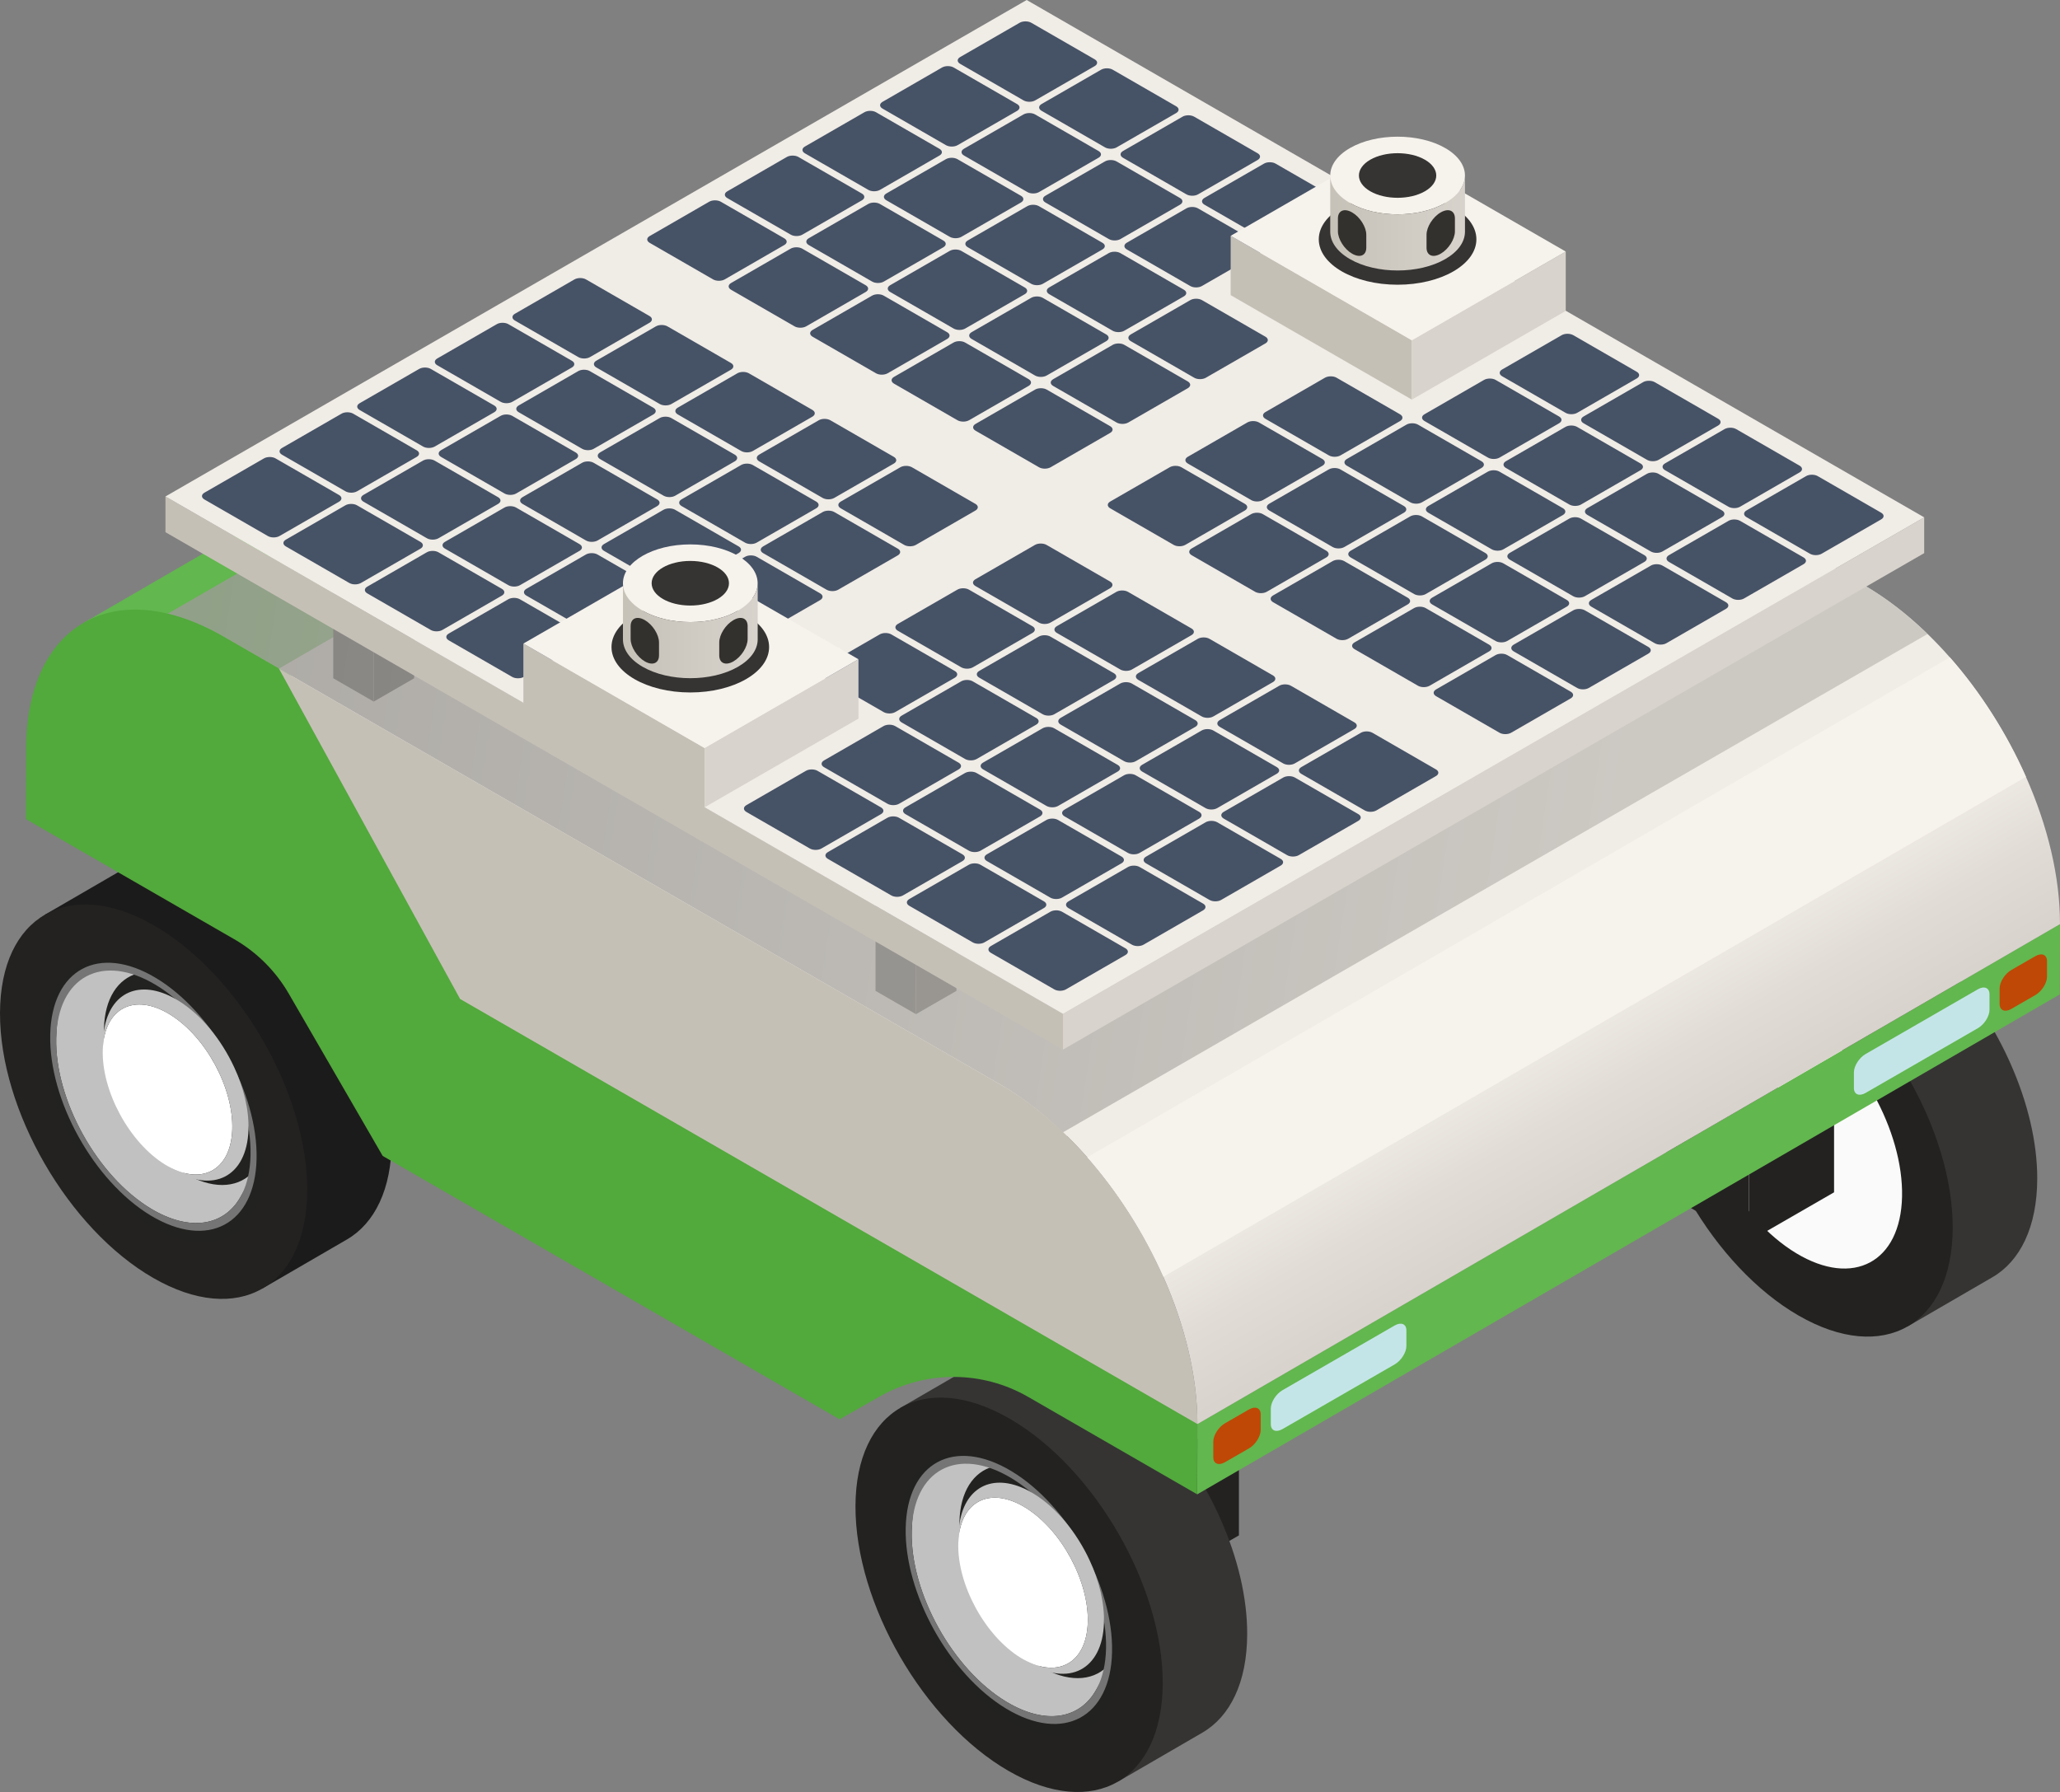 <svg width="200" height="174" viewBox="0 0 200 174" fill="none" xmlns="http://www.w3.org/2000/svg">
<rect x="0" y="0" width="200" height="174" fill="#808080" stroke="none"/>
<path d="M195.212 103.309C193.763 100.029 191.773 96.896 189.442 94.245C187.474 92.008 185.263 90.114 182.926 88.767C178.779 86.375 175.022 86.155 172.309 87.728L164.104 92.49L185.234 128.779L193.439 124.017C196.117 122.463 197.777 119.161 197.79 114.464C197.799 110.884 196.846 107.006 195.212 103.309Z" fill="#353433"/>
<path d="M174.717 93.529C166.48 88.78 159.782 92.594 159.756 102.03C159.73 111.483 166.382 122.991 174.623 127.74C182.861 132.489 189.558 128.679 189.584 119.226C189.61 109.79 182.955 98.278 174.717 93.529Z" fill="#232221"/>
<path d="M174.902 98.628C180.432 101.959 184.806 109.822 184.666 116.189C184.527 122.557 179.93 125.021 174.396 121.689C168.866 118.358 164.492 110.495 164.632 104.128C164.771 97.763 169.368 95.3 174.902 98.628Z" fill="#FAFAFA"/>
<path d="M169.792 120.54L163.305 116.801V109.757L169.792 113.499V120.54Z" fill="#232221"/>
<path d="M178.065 115.772L169.792 120.54V113.499L178.065 108.728V115.772Z" fill="#232221"/>
<path d="M169.792 113.499L163.305 109.757L171.578 104.989L178.065 108.728L169.792 113.499Z" fill="#353433"/>
<path d="M112.013 153.854L105.526 150.112V143.071L112.013 146.81V153.854Z" fill="#232221"/>
<path d="M120.283 149.083L112.013 153.854V146.81L120.283 142.042V149.083Z" fill="#232221"/>
<path d="M112.013 146.81L105.526 143.071L113.796 138.299L120.283 142.042L112.013 146.81Z" fill="#353433"/>
<path d="M118.512 147.529C117.063 144.249 115.072 141.116 112.738 138.465C110.77 136.228 108.56 134.334 106.222 132.987C102.076 130.595 98.319 130.375 95.605 131.948L87.4 136.71L108.53 172.999L116.735 168.237C119.413 166.683 121.073 163.381 121.086 158.684C121.099 155.104 120.146 151.222 118.512 147.529Z" fill="#353433"/>
<path d="M98.017 137.746C89.78 132.997 83.082 136.81 83.056 146.247C83.03 155.699 89.683 167.208 97.923 171.957C106.161 176.706 112.859 172.895 112.888 163.443C112.91 154.006 106.255 142.498 98.017 137.746Z" fill="#232221"/>
<path opacity="0.5" d="M98.004 142.579C92.094 139.17 87.287 141.906 87.267 148.678C87.248 155.46 92.023 163.718 97.933 167.127C103.843 170.535 108.65 167.8 108.67 161.018C108.693 154.246 103.914 145.988 98.004 142.579Z" fill="#232221"/>
<path d="M93.148 141.915L93.569 141.893L96.276 142.197C96.276 142.197 96.863 142.278 96.455 142.388C94.506 142.912 93.213 144.816 93.148 147.797C93.038 152.864 96.513 159.115 100.915 161.766C103.587 163.372 105.982 163.284 107.477 161.834C107.775 161.546 107.292 162.53 107.292 162.53L106.407 164.103C104.825 166.913 101.502 167.522 97.709 165.239C92.5 162.103 88.382 154.699 88.515 148.701C88.609 144.434 90 141.818 93.148 141.915Z" fill="#C1C1C1"/>
<path d="M98.202 142.848C103.733 146.179 108.106 154.042 107.967 160.41C107.827 166.777 103.23 169.241 97.696 165.91C92.166 162.578 87.793 154.715 87.932 148.348C88.071 141.98 92.668 139.517 98.202 142.848ZM98.186 143.521C92.976 140.384 88.645 142.705 88.516 148.701C88.386 154.699 92.5 162.103 97.713 165.239C102.922 168.376 107.253 166.055 107.383 160.057C107.513 154.058 103.396 146.655 98.186 143.521Z" fill="#757575"/>
<path d="M99.567 146.392C103.039 148.535 105.743 153.537 105.61 157.557C105.477 161.581 102.553 163.103 99.081 160.96C95.609 158.817 92.905 153.819 93.038 149.795C93.171 145.771 96.095 144.249 99.567 146.392Z" fill="white"/>
<path d="M93.051 149.024C93.187 144.851 95.807 143.055 99.133 144.408C99.541 144.573 99.963 144.79 100.391 145.055C102.611 146.428 104.553 148.84 105.785 151.497C106.719 153.508 107.247 155.66 107.179 157.606C107.03 162.128 103.743 163.841 99.843 161.429L99.078 160.963C102.55 163.106 105.471 161.584 105.607 157.561C105.665 155.829 105.195 153.912 104.365 152.125C103.269 149.762 101.541 147.616 99.564 146.396C99.181 146.159 98.808 145.968 98.445 145.819C95.486 144.615 93.158 146.214 93.038 149.798C93.035 149.924 93.051 149.024 93.051 149.024Z" fill="#C1C1C1"/>
<path d="M35.456 99.644C34.004 96.365 32.017 93.231 29.683 90.58C27.715 88.343 25.504 86.449 23.166 85.103C19.02 82.71 15.263 82.49 12.549 84.064L4.344 88.825L25.475 125.114L33.68 120.352C36.358 118.799 38.017 115.497 38.03 110.799C38.043 107.219 37.09 103.338 35.456 99.644Z" fill="#1C1B1B"/>
<path d="M14.961 89.865C6.724 85.115 0.026 88.926 7.55761e-05 98.365C-0.026 107.818 6.626 119.326 14.864 124.078C23.102 128.827 29.799 125.014 29.828 115.565C29.854 106.122 23.199 94.613 14.961 89.865Z" fill="#232221"/>
<path opacity="0.5" d="M14.948 94.694C9.039 91.286 4.231 94.021 4.211 100.793C4.192 107.575 8.967 115.833 14.877 119.242C20.787 122.651 25.595 119.915 25.614 113.133C25.634 106.361 20.862 98.103 14.948 94.694Z" fill="#232221"/>
<path d="M10.092 94.031L10.514 94.008L13.22 94.312C13.22 94.312 13.807 94.393 13.399 94.503C11.45 95.028 10.157 96.931 10.092 99.913C9.982 104.979 13.457 111.233 17.856 113.881C20.528 115.487 22.923 115.4 24.418 113.949C24.716 113.661 24.233 114.645 24.233 114.645L23.348 116.219C21.766 119.028 18.443 119.637 14.65 117.355C9.44 114.218 5.323 106.814 5.456 100.816C5.554 96.549 6.944 93.934 10.092 94.031Z" fill="#C1C1C1"/>
<path d="M15.146 94.963C20.68 98.294 25.05 106.157 24.91 112.525C24.771 118.892 20.174 121.356 14.64 118.028C9.11 114.697 4.736 106.834 4.876 100.466C5.015 94.099 9.612 91.632 15.146 94.963ZM15.13 95.636C9.92 92.499 5.589 94.821 5.459 100.816C5.33 106.814 9.444 114.218 14.653 117.355C19.863 120.492 24.194 118.171 24.324 112.172C24.457 106.177 20.339 98.773 15.13 95.636Z" fill="#757575"/>
<path d="M16.508 98.508C19.98 100.651 22.683 105.652 22.55 109.673C22.417 113.697 19.493 115.218 16.021 113.075C12.549 110.932 9.845 105.934 9.978 101.91C10.111 97.886 13.039 96.365 16.508 98.508Z" fill="white"/>
<path d="M9.994 101.14C10.134 96.967 12.75 95.17 16.076 96.523C16.485 96.692 16.906 96.905 17.334 97.171C19.555 98.543 21.496 100.955 22.728 103.613C23.662 105.623 24.187 107.776 24.122 109.721C23.97 114.244 20.686 115.956 16.786 113.545L16.021 113.078C19.493 115.221 22.414 113.7 22.55 109.676C22.608 107.944 22.138 106.028 21.308 104.241C20.213 101.878 18.485 99.731 16.507 98.511C16.128 98.275 15.752 98.084 15.389 97.935C12.429 96.731 10.101 98.33 9.981 101.913C9.978 102.043 9.994 101.14 9.994 101.14Z" fill="#C1C1C1"/>
<path d="M116.253 138.274L116.234 145.098L199.981 96.553L200 89.729L116.253 138.274Z" fill="#62B74E"/>
<path d="M105.435 13.269C100.125 10.207 95.32 9.925 91.849 11.939L8.102 60.484L95.596 115.843L112.269 17.212L105.435 13.269Z" fill="#62B74E"/>
<path d="M20.832 68.538L95.6 115.84L180.958 56.806L110.869 16.4L20.832 68.538Z" fill="#F0ECE6"/>
<path d="M196.696 75.433C194.839 71.235 192.291 67.224 189.305 63.828C186.786 60.963 183.953 58.538 180.954 56.81L97.207 105.355C100.203 107.083 103.036 109.508 105.555 112.373C108.541 115.769 111.089 119.78 112.946 123.978C115.04 128.714 116.263 133.687 116.25 138.277L199.997 89.732C200.013 85.138 198.794 80.166 196.696 75.433Z" fill="url(#paint0_linear_303_236)"/>
<path d="M88.931 89.081L85.002 86.815L88.931 84.552L92.86 86.815L88.931 89.081Z" fill="#3A3938"/>
<path d="M88.931 98.476L85.002 96.21V86.815L88.931 89.081V98.476Z" fill="#2E2D2B"/>
<path d="M92.86 96.21L88.931 98.476V89.081L92.86 86.815V96.21Z" fill="#353433"/>
<path d="M36.283 58.729L32.354 56.463L36.283 54.197L40.212 56.463L36.283 58.729Z" fill="#3A3938"/>
<path d="M36.283 68.124L32.354 65.858V56.463L36.283 58.729V68.124Z" fill="#2E2D2B"/>
<path d="M40.212 65.858L36.283 68.124V58.729L40.212 56.463V65.858Z" fill="#232221"/>
<path opacity="0.8" d="M187.137 61.559C185.198 59.678 183.123 58.056 180.958 56.806L111.819 16.947L105.435 13.266C103.659 12.243 101.947 11.557 100.313 11.136L16.258 59.597C17.98 60.005 19.798 60.723 21.685 61.811L28.123 65.524L97.204 105.351C98.274 105.966 99.315 106.695 100.333 107.475C100.414 107.537 100.491 107.592 100.573 107.656C101.471 108.359 102.333 109.145 103.182 109.958L187.137 61.559Z" fill="url(#paint1_linear_303_236)"/>
<path d="M28.127 65.524L21.688 61.811C11.133 55.725 2.568 60.617 2.532 72.711L2.513 79.535L22.739 91.195C24.94 92.464 26.768 94.29 28.039 96.488L37.155 112.24L81.513 137.814L85.407 135.596C89.881 133.052 95.369 133.065 99.827 135.639L116.227 145.094L116.247 138.27L28.127 65.524Z" fill="#52A93C"/>
<path d="M44.67 96.999L116.25 138.267C116.282 126.173 107.76 111.434 97.207 105.351L27.086 64.925L44.67 96.999Z" fill="#C5C0B6"/>
<path d="M189.306 63.825L105.559 112.37C108.544 115.765 111.092 119.776 112.95 123.975L196.697 75.43C194.839 71.234 192.291 67.22 189.306 63.825Z" fill="#F6F2EC"/>
<path d="M103.202 98.44L16.064 48.205V51.675L103.202 101.913V98.44Z" fill="#C5C0B6"/>
<path d="M186.816 53.708L103.202 101.914V98.44L186.816 50.235V53.708Z" fill="#D8D3CC"/>
<path d="M103.202 98.44L16.064 48.205L99.678 0L186.816 50.235L103.202 98.44Z" fill="#F0ECE6"/>
<path d="M32.915 48.717L27.135 52.047C26.82 52.229 26.314 52.229 26.003 52.047L19.844 48.496C19.532 48.315 19.532 48.024 19.844 47.842L25.624 44.511C25.935 44.33 26.444 44.33 26.755 44.511L32.915 48.063C33.226 48.241 33.226 48.535 32.915 48.717ZM40.449 43.718L34.289 40.167C33.978 39.986 33.469 39.986 33.158 40.167L27.378 43.498C27.063 43.679 27.063 43.971 27.378 44.152L33.537 47.703C33.849 47.885 34.358 47.885 34.669 47.703L40.449 44.369C40.764 44.191 40.764 43.896 40.449 43.718ZM47.986 39.374L41.827 35.823C41.512 35.641 41.007 35.641 40.695 35.823L34.915 39.154C34.604 39.335 34.604 39.626 34.915 39.808L41.075 43.359C41.386 43.54 41.895 43.54 42.206 43.359L47.986 40.028C48.297 39.846 48.297 39.552 47.986 39.374ZM55.52 35.03L49.361 31.478C49.047 31.297 48.541 31.297 48.23 31.478L42.449 34.809C42.138 34.991 42.138 35.282 42.449 35.463L48.609 39.015C48.92 39.196 49.429 39.196 49.74 39.015L55.52 35.684C55.835 35.502 55.835 35.208 55.52 35.03ZM63.058 30.685L56.898 27.134C56.587 26.953 56.078 26.953 55.767 27.134L49.987 30.468C49.675 30.65 49.675 30.941 49.987 31.122L56.146 34.673C56.457 34.855 56.966 34.855 57.278 34.673L63.058 31.339C63.369 31.158 63.369 30.863 63.058 30.685ZM40.822 53.274L35.042 56.605C34.73 56.787 34.221 56.787 33.91 56.605L27.751 53.054C27.436 52.873 27.436 52.582 27.751 52.4L33.531 49.066C33.842 48.885 34.351 48.885 34.662 49.066L40.822 52.617C41.136 52.802 41.136 53.093 40.822 53.274ZM48.356 48.276L42.196 44.725C41.882 44.544 41.376 44.544 41.065 44.725L35.285 48.056C34.974 48.237 34.974 48.529 35.285 48.71L41.444 52.261C41.755 52.443 42.264 52.443 42.576 52.261L48.356 48.93C48.67 48.749 48.67 48.458 48.356 48.276ZM55.893 43.932L49.734 40.381C49.422 40.199 48.913 40.199 48.602 40.381L42.822 43.712C42.511 43.893 42.511 44.184 42.822 44.366L48.982 47.917C49.293 48.098 49.802 48.098 50.113 47.917L55.893 44.583C56.208 44.404 56.208 44.113 55.893 43.932ZM63.427 39.588L57.268 36.036C56.957 35.855 56.448 35.855 56.136 36.036L50.356 39.371C50.045 39.552 50.045 39.843 50.356 40.025L56.516 43.576C56.827 43.757 57.336 43.757 57.647 43.576L63.427 40.245C63.742 40.06 63.742 39.769 63.427 39.588ZM70.965 35.243L64.805 31.692C64.491 31.511 63.985 31.511 63.674 31.692L57.893 35.023C57.582 35.204 57.582 35.496 57.893 35.677L64.053 39.228C64.364 39.41 64.873 39.41 65.184 39.228L70.965 35.897C71.276 35.716 71.276 35.421 70.965 35.243ZM48.729 57.832L42.949 61.167C42.637 61.348 42.128 61.348 41.817 61.167L35.658 57.615C35.346 57.434 35.346 57.143 35.658 56.962L41.438 53.627C41.749 53.446 42.258 53.446 42.569 53.627L48.729 57.178C49.043 57.36 49.043 57.651 48.729 57.832ZM56.266 52.834L50.106 49.283C49.795 49.102 49.286 49.102 48.975 49.283L43.195 52.614C42.884 52.795 42.884 53.087 43.195 53.268L49.354 56.819C49.666 57.001 50.175 57.001 50.486 56.819L56.266 53.485C56.577 53.307 56.577 53.016 56.266 52.834ZM63.8 48.49L57.641 44.939C57.329 44.757 56.82 44.757 56.509 44.939L50.729 48.273C50.418 48.454 50.418 48.746 50.729 48.927L56.889 52.478C57.2 52.659 57.709 52.659 58.02 52.478L63.8 49.147C64.115 48.962 64.115 48.671 63.8 48.49ZM71.337 44.145L65.178 40.594C64.864 40.413 64.358 40.413 64.046 40.594L58.266 43.925C57.955 44.107 57.955 44.398 58.266 44.579L64.426 48.13C64.737 48.312 65.246 48.312 65.557 48.13L71.337 44.796C71.649 44.618 71.649 44.327 71.337 44.145ZM78.871 39.801L72.712 36.25C72.401 36.069 71.892 36.069 71.581 36.25L65.8 39.584C65.489 39.766 65.489 40.057 65.8 40.238L71.96 43.789C72.274 43.971 72.78 43.971 73.091 43.789L78.871 40.458C79.183 40.274 79.183 39.983 78.871 39.801ZM56.636 62.39L50.855 65.725C50.544 65.906 50.035 65.906 49.724 65.725L43.564 62.173C43.253 61.992 43.253 61.701 43.564 61.52L49.345 58.188C49.656 58.007 50.165 58.007 50.476 58.188L56.636 61.74C56.95 61.918 56.95 62.212 56.636 62.39ZM64.173 57.395L58.013 53.844C57.702 53.663 57.193 53.663 56.882 53.844L51.102 57.175C50.791 57.356 50.791 57.648 51.102 57.829L57.261 61.38C57.572 61.562 58.081 61.562 58.393 61.38L64.173 58.049C64.484 57.868 64.484 57.573 64.173 57.395ZM71.707 53.051L65.547 49.5C65.233 49.319 64.727 49.319 64.416 49.5L58.636 52.831C58.325 53.012 58.325 53.304 58.636 53.485L64.795 57.036C65.107 57.217 65.616 57.217 65.927 57.036L71.707 53.705C72.022 53.524 72.022 53.229 71.707 53.051ZM79.244 48.703L73.085 45.152C72.774 44.971 72.265 44.971 71.953 45.152L66.173 48.483C65.862 48.665 65.862 48.956 66.173 49.137L72.333 52.688C72.644 52.87 73.153 52.87 73.464 52.688L79.244 49.357C79.556 49.176 79.556 48.885 79.244 48.703ZM86.778 44.359L80.619 40.808C80.308 40.627 79.799 40.627 79.487 40.808L73.707 44.142C73.396 44.324 73.396 44.615 73.707 44.796L79.867 48.347C80.178 48.529 80.687 48.529 80.998 48.347L86.778 45.013C87.093 44.832 87.093 44.541 86.778 44.359ZM79.627 57.615L73.467 54.064C73.156 53.883 72.647 53.883 72.336 54.064L66.556 57.395C66.245 57.577 66.245 57.868 66.556 58.049L72.715 61.6C73.026 61.782 73.535 61.782 73.847 61.6L79.627 58.266C79.938 58.088 79.938 57.794 79.627 57.615ZM87.161 53.271L81.001 49.72C80.69 49.539 80.181 49.539 79.87 49.72L74.09 53.054C73.779 53.236 73.779 53.527 74.09 53.708L80.249 57.259C80.564 57.441 81.07 57.441 81.381 57.259L87.161 53.928C87.475 53.744 87.475 53.449 87.161 53.271ZM94.698 48.924L88.539 45.372C88.228 45.191 87.719 45.191 87.407 45.372L81.627 48.703C81.313 48.885 81.313 49.176 81.627 49.357L87.787 52.909C88.098 53.09 88.607 53.09 88.918 52.909L94.698 49.574C95.01 49.396 95.01 49.105 94.698 48.924Z" fill="#465266"/>
<path d="M76.142 23.793L70.362 27.128C70.047 27.309 69.542 27.309 69.23 27.128L63.071 23.576C62.76 23.395 62.76 23.104 63.071 22.923L68.851 19.588C69.165 19.407 69.671 19.407 69.983 19.588L76.142 23.14C76.457 23.321 76.457 23.612 76.142 23.793ZM83.679 18.795L77.52 15.244C77.209 15.063 76.7 15.063 76.388 15.244L70.608 18.578C70.297 18.759 70.297 19.051 70.608 19.232L76.768 22.783C77.079 22.965 77.588 22.965 77.899 22.783L83.679 19.452C83.991 19.268 83.991 18.976 83.679 18.795ZM91.213 14.451L85.054 10.9C84.739 10.718 84.234 10.718 83.922 10.9L78.142 14.231C77.831 14.412 77.831 14.703 78.142 14.885L84.302 18.436C84.613 18.617 85.122 18.617 85.433 18.436L91.213 15.101C91.525 14.924 91.525 14.632 91.213 14.451ZM98.751 10.107L92.591 6.555C92.28 6.374 91.771 6.374 91.46 6.555L85.68 9.89C85.368 10.071 85.368 10.362 85.68 10.543L91.839 14.095C92.15 14.276 92.659 14.276 92.971 14.095L98.751 10.764C99.062 10.579 99.062 10.288 98.751 10.107ZM106.285 5.762L100.125 2.211C99.814 2.03 99.305 2.03 98.994 2.211L93.214 5.542C92.902 5.723 92.902 6.015 93.214 6.196L99.373 9.747C99.684 9.928 100.193 9.928 100.505 9.747L106.285 6.416C106.596 6.235 106.596 5.943 106.285 5.762ZM84.049 28.351L78.269 31.686C77.957 31.867 77.448 31.867 77.137 31.686L70.978 28.134C70.666 27.953 70.666 27.662 70.978 27.48L76.758 24.146C77.069 23.965 77.578 23.965 77.889 24.146L84.049 27.697C84.363 27.879 84.363 28.173 84.049 28.351ZM91.586 23.356L85.427 19.805C85.115 19.624 84.606 19.624 84.295 19.805L78.515 23.136C78.204 23.317 78.204 23.609 78.515 23.79L84.675 27.341C84.986 27.523 85.495 27.523 85.806 27.341L91.586 24.01C91.897 23.829 91.897 23.534 91.586 23.356ZM99.12 19.009L92.961 15.458C92.65 15.276 92.141 15.276 91.829 15.458L86.049 18.789C85.738 18.97 85.738 19.261 86.049 19.443L92.209 22.994C92.52 23.175 93.029 23.175 93.34 22.994L99.12 19.663C99.435 19.481 99.435 19.19 99.12 19.009ZM106.658 14.665L100.498 11.113C100.187 10.932 99.678 10.932 99.367 11.113L93.587 14.444C93.275 14.626 93.275 14.917 93.587 15.098L99.746 18.649C100.057 18.831 100.566 18.831 100.877 18.649L106.658 15.315C106.969 15.137 106.969 14.846 106.658 14.665ZM114.192 10.32L108.032 6.769C107.721 6.588 107.212 6.588 106.901 6.769L101.121 10.103C100.809 10.284 100.809 10.576 101.121 10.757L107.28 14.308C107.595 14.49 108.1 14.49 108.411 14.308L114.192 10.977C114.506 10.793 114.506 10.501 114.192 10.32ZM91.959 32.913L86.179 36.244C85.868 36.425 85.359 36.425 85.047 36.244L78.888 32.692C78.577 32.511 78.577 32.22 78.888 32.038L84.668 28.707C84.983 28.526 85.488 28.526 85.799 28.707L91.959 32.259C92.27 32.44 92.27 32.731 91.959 32.913ZM99.493 27.914L93.334 24.363C93.022 24.182 92.513 24.182 92.202 24.363L86.422 27.694C86.111 27.875 86.111 28.167 86.422 28.348L92.582 31.899C92.893 32.081 93.402 32.081 93.713 31.899L99.493 28.565C99.804 28.387 99.804 28.092 99.493 27.914ZM107.027 23.57L100.868 20.019C100.556 19.837 100.047 19.837 99.736 20.019L93.956 23.35C93.645 23.531 93.645 23.823 93.956 24.004L100.116 27.555C100.427 27.736 100.936 27.736 101.247 27.555L107.027 24.224C107.342 24.043 107.342 23.748 107.027 23.57ZM114.564 19.226L108.405 15.675C108.094 15.493 107.585 15.493 107.274 15.675L101.493 19.006C101.182 19.187 101.182 19.478 101.493 19.66L107.653 23.211C107.967 23.392 108.473 23.392 108.784 23.211L114.564 19.876C114.876 19.698 114.876 19.404 114.564 19.226ZM122.099 14.881L115.939 11.33C115.625 11.149 115.119 11.149 114.808 11.33L109.027 14.665C108.716 14.846 108.716 15.137 109.027 15.318L115.187 18.87C115.498 19.051 116.007 19.051 116.318 18.87L122.099 15.535C122.413 15.354 122.413 15.059 122.099 14.881ZM99.866 37.471L94.086 40.802C93.775 40.983 93.266 40.983 92.954 40.802L86.795 37.25C86.484 37.069 86.484 36.778 86.795 36.596L92.575 33.262C92.886 33.081 93.395 33.081 93.706 33.262L99.866 36.813C100.177 36.998 100.177 37.289 99.866 37.471ZM107.4 32.472L101.24 28.921C100.929 28.74 100.42 28.74 100.109 28.921L94.329 32.255C94.018 32.437 94.018 32.728 94.329 32.909L100.488 36.461C100.8 36.642 101.309 36.642 101.62 36.461L107.4 33.129C107.714 32.945 107.714 32.654 107.4 32.472ZM114.934 28.128L108.775 24.577C108.463 24.395 107.954 24.395 107.643 24.577L101.863 27.908C101.552 28.089 101.552 28.381 101.863 28.562L108.022 32.113C108.334 32.294 108.843 32.294 109.154 32.113L114.934 28.779C115.249 28.601 115.249 28.309 114.934 28.128ZM122.471 23.784L116.312 20.233C116.001 20.051 115.492 20.051 115.18 20.233L109.4 23.567C109.086 23.748 109.086 24.039 109.4 24.221L115.56 27.772C115.871 27.953 116.38 27.953 116.691 27.772L122.471 24.441C122.783 24.256 122.783 23.965 122.471 23.784ZM130.005 19.439L123.846 15.888C123.535 15.707 123.026 15.707 122.715 15.888L116.934 19.219C116.623 19.401 116.623 19.692 116.934 19.873L123.094 23.424C123.405 23.606 123.914 23.606 124.225 23.424L130.005 20.093C130.32 19.912 130.32 19.621 130.005 19.439ZM107.783 42.035L102.002 45.369C101.691 45.551 101.182 45.551 100.871 45.369L94.711 41.818C94.4 41.637 94.4 41.346 94.711 41.164L100.492 37.83C100.803 37.649 101.312 37.649 101.623 37.83L107.783 41.381C108.097 41.562 108.097 41.854 107.783 42.035ZM115.32 37.037L109.16 33.486C108.849 33.304 108.34 33.304 108.029 33.486L102.249 36.82C101.934 37.001 101.934 37.292 102.249 37.474L108.408 41.025C108.719 41.206 109.228 41.206 109.54 41.025L115.32 37.694C115.631 37.509 115.631 37.218 115.32 37.037ZM122.854 32.692L116.694 29.141C116.383 28.96 115.874 28.96 115.563 29.141L109.783 32.472C109.472 32.654 109.472 32.945 109.783 33.126L115.942 36.677C116.254 36.859 116.762 36.859 117.074 36.677L122.854 33.346C123.168 33.165 123.168 32.874 122.854 32.692Z" fill="#465266"/>
<path d="M92.698 65.152L86.539 61.601C86.224 61.419 85.718 61.419 85.407 61.601L79.627 64.935C79.316 65.116 79.316 65.407 79.627 65.589L85.787 69.14C86.098 69.321 86.607 69.321 86.918 69.14L92.698 65.809C93.013 65.624 93.013 65.33 92.698 65.152ZM100.235 60.807L94.076 57.256C93.765 57.075 93.256 57.075 92.945 57.256L87.164 60.587C86.853 60.769 86.853 61.06 87.164 61.241L93.324 64.793C93.635 64.974 94.144 64.974 94.455 64.793L100.235 61.458C100.547 61.28 100.547 60.986 100.235 60.807ZM107.77 56.463L101.61 52.912C101.299 52.731 100.79 52.731 100.479 52.912L94.698 56.246C94.387 56.428 94.387 56.719 94.698 56.9L100.858 60.451C101.169 60.633 101.678 60.633 101.989 60.451L107.77 57.12C108.084 56.936 108.084 56.641 107.77 56.463ZM85.534 79.052L79.753 82.387C79.442 82.568 78.933 82.568 78.622 82.387L72.462 78.835C72.151 78.654 72.151 78.363 72.462 78.181L78.243 74.847C78.554 74.666 79.063 74.666 79.374 74.847L85.534 78.398C85.848 78.58 85.848 78.871 85.534 79.052ZM93.071 74.054L86.911 70.503C86.597 70.322 86.091 70.322 85.78 70.503L80 73.837C79.689 74.019 79.689 74.31 80 74.491L86.159 78.042C86.471 78.224 86.98 78.224 87.291 78.042L93.071 74.708C93.382 74.527 93.382 74.235 93.071 74.054ZM100.605 69.71L94.445 66.159C94.134 65.977 93.625 65.977 93.314 66.159L87.534 69.49C87.223 69.671 87.223 69.962 87.534 70.144L93.693 73.695C94.005 73.876 94.514 73.876 94.825 73.695L100.605 70.361C100.919 70.182 100.919 69.891 100.605 69.71ZM108.142 65.365L101.983 61.814C101.672 61.633 101.163 61.633 100.851 61.814L95.071 65.145C94.757 65.327 94.757 65.618 95.071 65.799L101.231 69.35C101.542 69.532 102.051 69.532 102.362 69.35L108.142 66.019C108.454 65.838 108.454 65.547 108.142 65.365ZM115.676 61.021L109.517 57.47C109.202 57.289 108.697 57.289 108.385 57.47L102.605 60.801C102.294 60.982 102.294 61.274 102.605 61.455L108.765 65.006C109.079 65.187 109.585 65.187 109.896 65.006L115.676 61.672C115.991 61.494 115.991 61.202 115.676 61.021ZM93.444 83.61L87.663 86.945C87.352 87.126 86.843 87.126 86.532 86.945L80.373 83.393C80.061 83.212 80.061 82.921 80.373 82.74L86.153 79.405C86.467 79.224 86.973 79.224 87.284 79.405L93.444 82.956C93.755 83.138 93.755 83.429 93.444 83.61ZM100.978 78.612L94.818 75.061C94.507 74.88 93.998 74.88 93.687 75.061L87.907 78.395C87.595 78.576 87.595 78.868 87.907 79.049L94.066 82.6C94.381 82.782 94.886 82.782 95.198 82.6L100.978 79.269C101.289 79.085 101.289 78.793 100.978 78.612ZM108.512 74.268L102.352 70.717C102.041 70.535 101.532 70.535 101.221 70.717L95.441 74.048C95.129 74.229 95.129 74.52 95.441 74.701L101.6 78.253C101.911 78.434 102.42 78.434 102.732 78.253L108.512 74.918C108.826 74.74 108.826 74.449 108.512 74.268ZM116.049 69.923L109.89 66.372C109.578 66.191 109.069 66.191 108.758 66.372L102.978 69.703C102.667 69.885 102.667 70.176 102.978 70.357L109.138 73.908C109.452 74.09 109.958 74.09 110.269 73.908L116.049 70.577C116.36 70.396 116.36 70.105 116.049 69.923ZM123.583 65.579L117.424 62.028C117.113 61.847 116.604 61.847 116.292 62.028L110.512 65.359C110.201 65.54 110.201 65.832 110.512 66.013L116.672 69.564C116.983 69.745 117.492 69.745 117.803 69.564L123.583 66.233C123.898 66.052 123.898 65.76 123.583 65.579ZM101.351 88.168L95.57 91.503C95.259 91.684 94.75 91.684 94.439 91.503L88.279 87.951C87.968 87.77 87.968 87.479 88.279 87.297L94.06 83.966C94.371 83.785 94.88 83.785 95.191 83.966L101.351 87.518C101.662 87.696 101.662 87.99 101.351 88.168ZM108.885 83.17L102.725 79.619C102.414 79.438 101.905 79.438 101.594 79.619L95.814 82.953C95.502 83.135 95.502 83.426 95.814 83.607L101.973 87.158C102.284 87.34 102.793 87.34 103.104 87.158L108.885 83.824C109.199 83.646 109.199 83.351 108.885 83.17ZM116.422 78.829L110.262 75.278C109.951 75.097 109.442 75.097 109.131 75.278L103.351 78.612C103.04 78.793 103.04 79.085 103.351 79.266L109.51 82.817C109.825 82.999 110.331 82.999 110.642 82.817L116.422 79.486C116.733 79.298 116.733 79.007 116.422 78.829ZM123.956 74.481L117.797 70.93C117.485 70.749 116.976 70.749 116.665 70.93L110.885 74.261C110.574 74.443 110.574 74.734 110.885 74.915L117.044 78.466C117.356 78.648 117.865 78.648 118.176 78.466L123.956 75.132C124.271 74.954 124.271 74.663 123.956 74.481ZM131.49 70.137L125.331 66.586C125.016 66.405 124.51 66.405 124.199 66.586L118.419 69.92C118.108 70.102 118.108 70.393 118.419 70.574L124.579 74.125C124.89 74.307 125.399 74.307 125.71 74.125L131.49 70.791C131.805 70.61 131.805 70.318 131.49 70.137ZM109.267 92.733L103.487 96.067C103.173 96.248 102.667 96.248 102.356 96.067L96.196 92.516C95.885 92.335 95.885 92.043 96.196 91.862L101.976 88.528C102.288 88.346 102.796 88.346 103.108 88.528L109.267 92.079C109.582 92.26 109.582 92.555 109.267 92.733ZM116.805 87.738L110.645 84.186C110.334 84.005 109.825 84.005 109.514 84.186L103.733 87.521C103.419 87.702 103.419 87.993 103.733 88.175L109.893 91.726C110.204 91.907 110.713 91.907 111.024 91.726L116.805 88.392C117.116 88.21 117.116 87.916 116.805 87.738ZM124.339 83.393L118.179 79.842C117.868 79.661 117.359 79.661 117.048 79.842L111.267 83.177C110.953 83.358 110.953 83.649 111.267 83.83L117.427 87.382C117.738 87.563 118.247 87.563 118.558 87.382L124.339 84.047C124.653 83.866 124.653 83.572 124.339 83.393ZM131.876 79.049L125.716 75.498C125.405 75.317 124.896 75.317 124.585 75.498L118.805 78.829C118.494 79.01 118.494 79.302 118.805 79.483L124.964 83.034C125.276 83.215 125.785 83.215 126.096 83.034L131.876 79.703C132.187 79.522 132.187 79.227 131.876 79.049ZM139.41 74.705L133.251 71.154C132.939 70.972 132.43 70.972 132.119 71.154L126.339 74.485C126.028 74.666 126.028 74.957 126.339 75.139L132.498 78.69C132.81 78.871 133.319 78.871 133.63 78.69L139.41 75.356C139.724 75.177 139.724 74.883 139.41 74.705Z" fill="#465266"/>
<path d="M120.857 49.571L115.077 52.905C114.765 53.087 114.256 53.087 113.945 52.905L107.786 49.354C107.474 49.173 107.474 48.882 107.786 48.7L113.566 45.369C113.877 45.188 114.386 45.188 114.697 45.369L120.857 48.92C121.168 49.099 121.168 49.39 120.857 49.571ZM128.391 44.573L122.231 41.022C121.92 40.84 121.411 40.84 121.1 41.022L115.32 44.353C115.008 44.534 115.008 44.825 115.32 45.007L121.479 48.558C121.79 48.739 122.299 48.739 122.611 48.558L128.391 45.224C128.702 45.045 128.702 44.754 128.391 44.573ZM135.925 40.228L129.765 36.677C129.454 36.496 128.945 36.496 128.634 36.677L122.854 40.012C122.543 40.193 122.543 40.484 122.854 40.666L129.013 44.217C129.328 44.398 129.833 44.398 130.145 44.217L135.925 40.886C136.239 40.701 136.239 40.41 135.925 40.228ZM128.764 54.129L122.983 57.46C122.672 57.641 122.163 57.641 121.852 57.46L115.693 53.909C115.381 53.728 115.381 53.436 115.693 53.255L121.473 49.921C121.784 49.739 122.293 49.739 122.604 49.921L128.764 53.472C129.075 53.656 129.075 53.951 128.764 54.129ZM136.298 49.131L130.138 45.58C129.827 45.398 129.318 45.398 129.007 45.58L123.227 48.911C122.915 49.092 122.915 49.383 123.227 49.565L129.386 53.116C129.701 53.297 130.206 53.297 130.518 53.116L136.298 49.785C136.612 49.603 136.612 49.312 136.298 49.131ZM143.835 44.786L137.676 41.235C137.364 41.054 136.855 41.054 136.544 41.235L130.764 44.566C130.449 44.748 130.449 45.039 130.764 45.22L136.923 48.772C137.235 48.953 137.744 48.953 138.055 48.772L143.835 45.437C144.146 45.259 144.146 44.968 143.835 44.786ZM151.369 40.442L145.21 36.891C144.898 36.71 144.389 36.71 144.078 36.891L138.298 40.225C137.984 40.407 137.984 40.698 138.298 40.879L144.458 44.43C144.769 44.612 145.278 44.612 145.589 44.43L151.369 41.099C151.68 40.915 151.68 40.623 151.369 40.442ZM158.907 36.098L152.747 32.547C152.432 32.365 151.927 32.365 151.616 32.547L145.835 35.878C145.524 36.059 145.524 36.35 145.835 36.532L151.995 40.083C152.306 40.264 152.815 40.264 153.126 40.083L158.907 36.748C159.218 36.571 159.218 36.279 158.907 36.098ZM136.671 58.687L130.89 62.021C130.576 62.203 130.07 62.203 129.759 62.021L123.599 58.47C123.285 58.289 123.285 57.998 123.599 57.816L129.38 54.485C129.691 54.304 130.2 54.304 130.511 54.485L136.671 58.036C136.982 58.214 136.982 58.509 136.671 58.687ZM144.205 53.692L138.045 50.141C137.731 49.959 137.225 49.959 136.914 50.141L131.134 53.475C130.822 53.656 130.822 53.948 131.134 54.129L137.293 57.68C137.604 57.862 138.113 57.862 138.424 57.68L144.205 54.346C144.519 54.165 144.519 53.87 144.205 53.692ZM151.742 49.348L145.582 45.797C145.271 45.615 144.762 45.615 144.451 45.797L138.671 49.131C138.356 49.312 138.356 49.603 138.671 49.785L144.83 53.336C145.142 53.517 145.651 53.517 145.962 53.336L151.742 50.005C152.053 49.82 152.053 49.526 151.742 49.348ZM159.276 45.003L153.117 41.452C152.802 41.271 152.296 41.271 151.985 41.452L146.205 44.783C145.894 44.965 145.894 45.256 146.205 45.437L152.364 48.988C152.676 49.17 153.185 49.17 153.496 48.988L159.276 45.654C159.591 45.476 159.591 45.181 159.276 45.003ZM166.813 40.659L160.654 37.108C160.343 36.927 159.834 36.927 159.522 37.108L153.742 40.442C153.431 40.623 153.431 40.915 153.742 41.096L159.902 44.647C160.213 44.829 160.722 44.829 161.033 44.647L166.813 41.316C167.125 41.132 167.125 40.837 166.813 40.659ZM144.577 63.248L138.797 66.583C138.486 66.764 137.977 66.764 137.666 66.583L131.506 63.031C131.192 62.85 131.192 62.559 131.506 62.377L137.287 59.046C137.598 58.865 138.107 58.865 138.418 59.046L144.577 62.598C144.889 62.776 144.889 63.067 144.577 63.248ZM152.112 58.25L145.952 54.699C145.641 54.517 145.132 54.517 144.821 54.699L139.04 58.033C138.726 58.214 138.726 58.506 139.04 58.687L145.2 62.238C145.511 62.419 146.02 62.419 146.331 62.238L152.112 58.904C152.426 58.723 152.426 58.431 152.112 58.25ZM159.649 53.906L153.489 50.355C153.178 50.173 152.669 50.173 152.358 50.355L146.578 53.686C146.266 53.867 146.266 54.158 146.578 54.34L152.737 57.891C153.048 58.072 153.557 58.072 153.869 57.891L159.649 54.56C159.96 54.378 159.96 54.087 159.649 53.906ZM167.183 49.561L161.023 46.01C160.712 45.829 160.203 45.829 159.892 46.01L154.112 49.341C153.801 49.523 153.801 49.814 154.112 49.995L160.271 53.546C160.583 53.728 161.091 53.728 161.403 53.546L167.183 50.215C167.497 50.034 167.497 49.743 167.183 49.561ZM174.72 45.217L168.561 41.666C168.25 41.485 167.741 41.485 167.429 41.666L161.649 44.997C161.335 45.178 161.335 45.47 161.649 45.651L167.809 49.202C168.12 49.383 168.629 49.383 168.94 49.202L174.72 45.868C175.031 45.69 175.031 45.398 174.72 45.217ZM152.494 67.813L146.714 71.147C146.399 71.328 145.894 71.328 145.582 71.147L139.423 67.596C139.112 67.415 139.112 67.123 139.423 66.942L145.203 63.608C145.514 63.426 146.023 63.426 146.335 63.608L152.494 67.159C152.809 67.34 152.809 67.631 152.494 67.813ZM160.031 62.815L153.872 59.263C153.561 59.082 153.052 59.082 152.74 59.263L146.96 62.594C146.649 62.776 146.649 63.067 146.96 63.248L153.12 66.799C153.431 66.981 153.94 66.981 154.251 66.799L160.031 63.468C160.346 63.287 160.346 62.996 160.031 62.815ZM167.565 58.47L161.406 54.919C161.092 54.738 160.586 54.738 160.275 54.919L154.494 58.25C154.183 58.431 154.183 58.723 154.494 58.904L160.654 62.455C160.965 62.636 161.474 62.636 161.785 62.455L167.565 59.121C167.88 58.943 167.88 58.651 167.565 58.47ZM175.103 54.126L168.943 50.575C168.629 50.393 168.123 50.393 167.812 50.575L162.032 53.906C161.72 54.087 161.72 54.378 162.032 54.56L168.191 58.111C168.502 58.292 169.011 58.292 169.323 58.111L175.103 54.78C175.414 54.599 175.414 54.307 175.103 54.126ZM182.637 49.782L176.477 46.23C176.166 46.049 175.657 46.049 175.346 46.23L169.566 49.561C169.251 49.743 169.251 50.034 169.566 50.215L175.725 53.767C176.036 53.948 176.545 53.948 176.857 53.767L182.637 50.432C182.951 50.254 182.951 49.963 182.637 49.782Z" fill="#465266"/>
<path d="M68.404 72.63L50.813 62.488V68.25L58.749 74.271L68.404 78.389V72.63Z" fill="#C5C0B6"/>
<path d="M83.346 69.775L68.404 78.389V72.63L83.346 64.012V69.775Z" fill="#D8D3CC"/>
<path d="M68.404 72.63L50.813 62.488L65.755 53.873L83.346 64.012L68.404 72.63Z" fill="#F6F2EC"/>
<path d="M67.019 67.237C71.245 67.237 74.67 65.263 74.67 62.828C74.67 60.392 71.245 58.418 67.019 58.418C62.794 58.418 59.369 60.392 59.369 62.828C59.369 65.263 62.794 67.237 67.019 67.237Z" fill="#353433"/>
<path d="M67.019 60.403C70.631 60.403 73.558 58.714 73.558 56.632C73.558 54.549 70.631 52.86 67.019 52.86C63.408 52.86 60.48 54.549 60.48 56.632C60.48 58.714 63.408 60.403 67.019 60.403Z" fill="#F6F2EC"/>
<path d="M67.02 58.797C69.093 58.797 70.774 57.828 70.774 56.631C70.774 55.435 69.093 54.466 67.02 54.466C64.946 54.466 63.266 55.435 63.266 56.631C63.266 57.828 64.946 58.797 67.02 58.797Z" fill="#353433"/>
<path d="M60.481 56.596V62.047C60.465 63.025 61.103 64.003 62.397 64.747C64.951 66.22 69.091 66.22 71.646 64.747C72.907 64.019 73.546 63.07 73.562 62.115V56.664C73.546 57.619 72.907 58.567 71.646 59.296C69.091 60.769 64.951 60.769 62.397 59.296C61.103 58.551 60.465 57.574 60.481 56.596Z" fill="url(#paint2_linear_303_236)"/>
<path d="M71.208 64.22C70.446 64.66 69.83 64.398 69.83 63.637V62.381C69.83 61.62 70.446 60.649 71.208 60.212C71.97 59.772 72.586 60.034 72.586 60.795V62.051C72.586 62.811 71.97 63.782 71.208 64.22Z" fill="#33312D"/>
<path d="M62.604 64.22C63.366 64.66 63.982 64.398 63.982 63.637V62.381C63.982 61.62 63.366 60.649 62.604 60.212C61.842 59.772 61.226 60.034 61.226 60.795V62.051C61.229 62.811 61.845 63.782 62.604 64.22Z" fill="#33312D"/>
<path d="M137.072 33.039L119.482 22.897V28.659L137.072 38.801V33.039Z" fill="#C5C0B6"/>
<path d="M152.014 30.187L137.072 38.801V33.039L152.014 24.425V30.187Z" fill="#D8D3CC"/>
<path d="M137.072 33.039L119.482 22.897L134.424 14.283L152.014 24.425L137.072 33.039Z" fill="#F6F2EC"/>
<path d="M135.688 27.646C139.913 27.646 143.339 25.672 143.339 23.237C143.339 20.802 139.913 18.828 135.688 18.828C131.462 18.828 128.037 20.802 128.037 23.237C128.037 25.672 131.462 27.646 135.688 27.646Z" fill="#353433"/>
<path d="M140.314 19.708C142.868 18.235 142.868 15.849 140.314 14.376C137.759 12.903 133.619 12.903 131.065 14.376C128.51 15.849 128.51 18.235 131.065 19.708C133.616 21.181 137.759 21.181 140.314 19.708Z" fill="#F6F2EC"/>
<path d="M138.343 18.572C139.809 17.727 139.809 16.358 138.343 15.509C136.878 14.664 134.498 14.664 133.033 15.509C131.568 16.354 131.568 17.724 133.033 18.572C134.498 19.417 136.878 19.417 138.343 18.572Z" fill="#353433"/>
<path d="M129.149 17.008V22.46C129.133 23.437 129.772 24.415 131.065 25.159C133.62 26.632 137.76 26.632 140.314 25.159C141.575 24.431 142.214 23.483 142.23 22.528V17.076C142.214 18.031 141.575 18.98 140.314 19.708C137.76 21.181 133.62 21.181 131.065 19.708C129.772 18.963 129.133 17.983 129.149 17.008Z" fill="url(#paint3_linear_303_236)"/>
<path d="M139.876 24.632C139.114 25.072 138.499 24.81 138.499 24.049V22.793C138.499 22.032 139.114 21.061 139.876 20.624C140.638 20.184 141.254 20.446 141.254 21.207V22.463C141.254 23.221 140.638 24.195 139.876 24.632Z" fill="#33312D"/>
<path d="M131.272 24.632C132.034 25.072 132.65 24.81 132.65 24.049V22.793C132.65 22.032 132.034 21.061 131.272 20.624C130.51 20.184 129.895 20.446 129.895 21.207V22.463C129.895 23.221 130.514 24.195 131.272 24.632Z" fill="#33312D"/>
<path d="M192.022 99.838L181.126 106.122C180.5 106.484 179.991 106.268 179.991 105.643V104.131C179.991 103.506 180.5 102.707 181.126 102.344L192.022 96.061C192.647 95.698 193.156 95.915 193.156 96.54V98.052C193.156 98.68 192.651 99.479 192.022 99.838Z" fill="#C4E5E8"/>
<path d="M197.604 96.621L195.273 97.964C194.648 98.327 194.139 98.11 194.139 97.485V95.973C194.139 95.349 194.648 94.549 195.273 94.186L197.604 92.843C198.23 92.484 198.739 92.697 198.739 93.322V94.834C198.739 95.462 198.23 96.261 197.604 96.621Z" fill="#BF4806"/>
<path d="M124.514 138.762L135.409 132.479C136.035 132.12 136.544 131.317 136.544 130.692V129.18C136.544 128.556 136.035 128.342 135.409 128.701L124.514 134.985C123.888 135.347 123.379 136.147 123.379 136.772V138.283C123.379 138.908 123.885 139.122 124.514 138.762Z" fill="#C4E5E8"/>
<path d="M118.931 141.977L121.262 140.634C121.888 140.274 122.397 139.472 122.397 138.847V137.335C122.397 136.71 121.888 136.497 121.262 136.856L118.931 138.199C118.305 138.562 117.796 139.362 117.796 139.986V141.498C117.796 142.126 118.305 142.34 118.931 141.977Z" fill="#BF4806"/>
<defs>
<linearGradient id="paint0_linear_303_236" x1="151.847" y1="98.592" x2="159.832" y2="112.442" gradientUnits="userSpaceOnUse">
<stop stop-color="#F0ECE6"/>
<stop offset="0.524" stop-color="#E1DCD6"/>
<stop offset="1" stop-color="#D8D3CC"/>
</linearGradient>
<linearGradient id="paint1_linear_303_236" x1="20.757" y1="48.183" x2="158.206" y2="69.226" gradientUnits="userSpaceOnUse">
<stop stop-color="#9C9A96"/>
<stop offset="1" stop-color="#C3C0BA"/>
</linearGradient>
<linearGradient id="paint2_linear_303_236" x1="59.243" y1="61.225" x2="74.251" y2="61.225" gradientUnits="userSpaceOnUse">
<stop stop-color="#C5C0B6"/>
<stop offset="1" stop-color="#D8D3CC"/>
</linearGradient>
<linearGradient id="paint3_linear_303_236" x1="127.911" y1="21.636" x2="142.92" y2="21.636" gradientUnits="userSpaceOnUse">
<stop stop-color="#C5C0B6"/>
<stop offset="1" stop-color="#D8D3CC"/>
</linearGradient>
</defs>
</svg>
